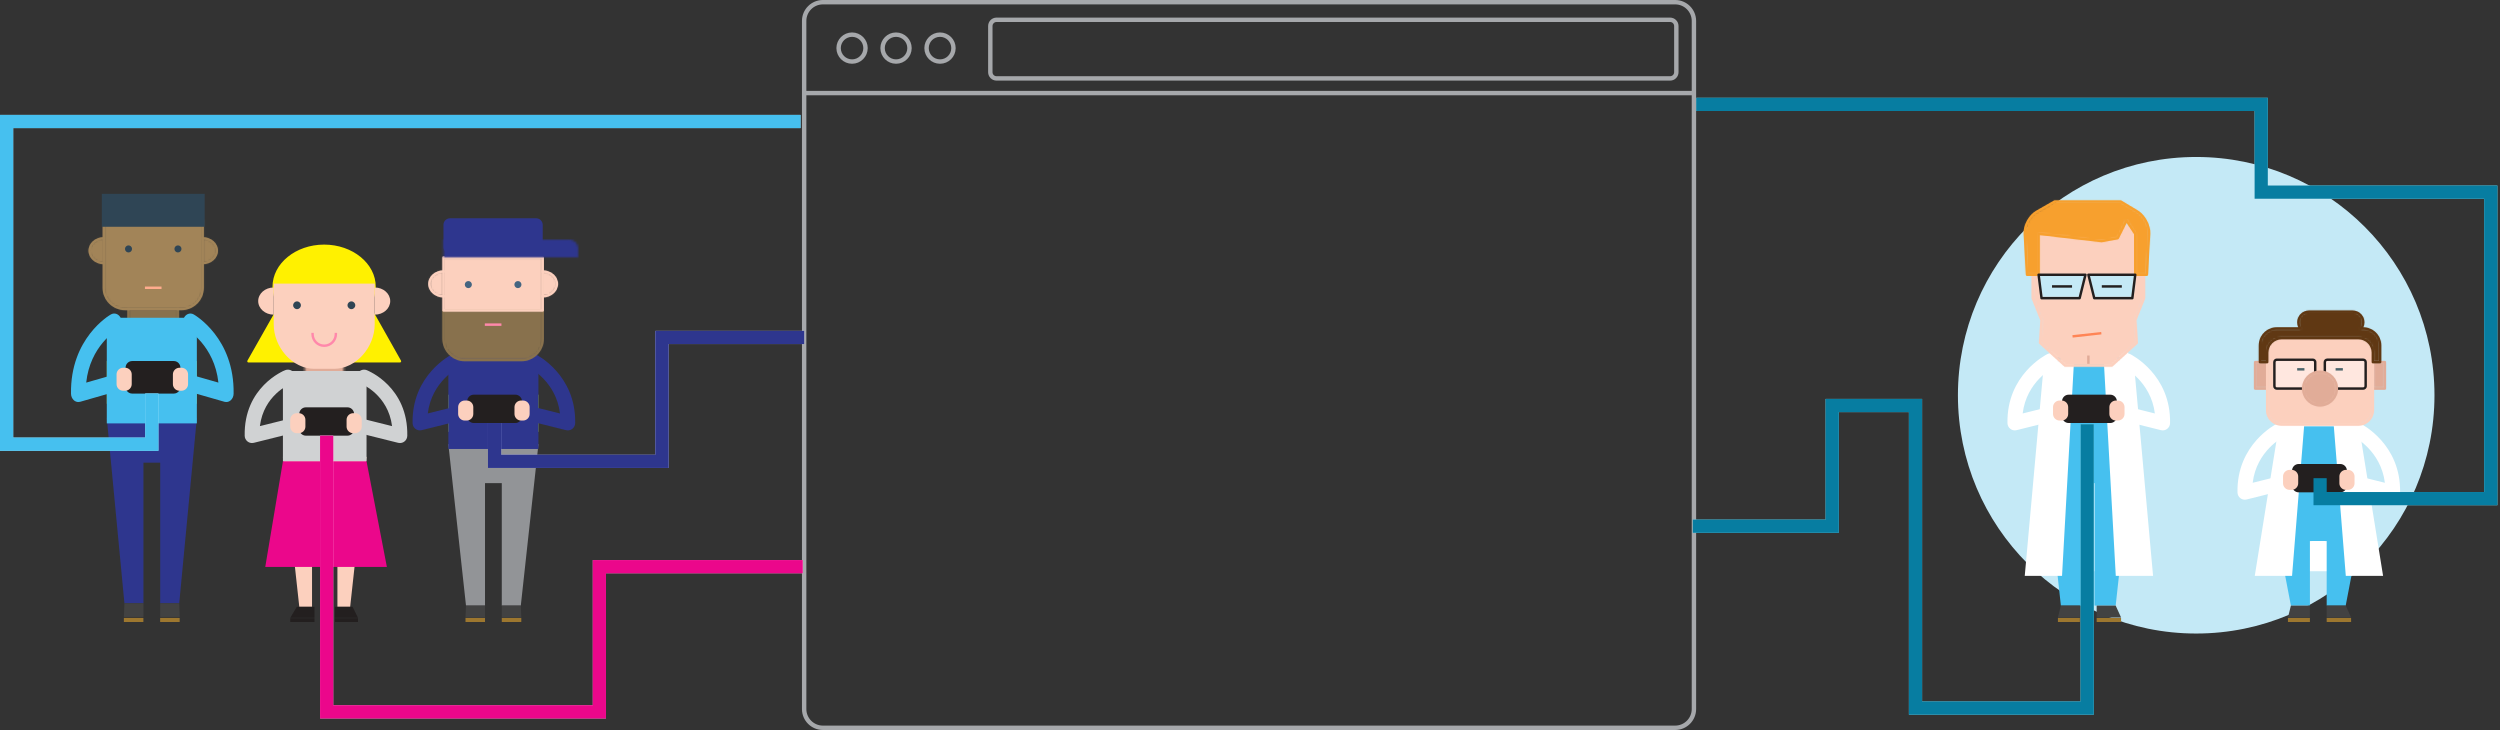 <?xml version="1.0" encoding="UTF-8" standalone="no"?>
<svg
   xmlns:dc="http://purl.org/dc/elements/1.1/"
   xmlns:cc="http://creativecommons.org/ns#"
   xmlns:rdf="http://www.w3.org/1999/02/22-rdf-syntax-ns#"
   xmlns:svg="http://www.w3.org/2000/svg"
   xmlns="http://www.w3.org/2000/svg"
   xmlns:xlink="http://www.w3.org/1999/xlink"
   xmlns:sodipodi="http://sodipodi.sourceforge.net/DTD/sodipodi-0.dtd"
   xmlns:inkscape="http://www.inkscape.org/namespaces/inkscape"
   width="1137px"
   height="332px"
   viewBox="0 0 1137 332"
   version="1.1"
   id="svg2"
   inkscape:version="0.91 r13725"
   sodipodi:docname="process.svg">
  <rect x="0" y="0" width="1137" height="332" fill="#333333" stroke="none"/>
  <sodipodi:namedview
     pagecolor="#ffffff"
     bordercolor="#666666"
     borderopacity="1"
     objecttolerance="10"
     gridtolerance="10"
     guidetolerance="10"
     inkscape:pageopacity="0"
     inkscape:pageshadow="2"
     inkscape:window-width="1855"
     inkscape:window-height="1056"
     id="namedview343"
     showgrid="false"
     inkscape:zoom="0.45734387"
     inkscape:cx="727.1888"
     inkscape:cy="208.42544"
     inkscape:window-x="1985"
     inkscape:window-y="24"
     inkscape:window-maximized="1"
     inkscape:current-layer="svg2">
    <inkscape:grid
       type="xygrid"
       id="grid4442" />
  </sodipodi:namedview>
  <!-- Generator: sketchtool 40.3 (33839) - http://www.bohemiancoding.com/sketch -->
  <title
     id="title4">24A0E6F6-CF96-4EB6-9811-3E2882D128FF</title>
  <desc
     id="desc6">Created with sketchtool.</desc>
  <path
     inkscape:connector-curvature="0"
     id="stroke-dark-blue-1"
     data-ignore="true"
     d="m 771.479,47.478 256.918,0 0,39.904 104.407,0 0,139.392 -77.622,0 0,-9.293"
     style="fill:none;fill-rule:evenodd;stroke:#99e9f6;stroke-width:6;stroke-linecap:butt;stroke-linejoin:miter;stroke-miterlimit:4;stroke-dasharray:none;stroke-opacity:1" />
  <defs
     id="defs8">
    <polygon
       id="path-1"
       points="0 332 1136.339 332 1136.339 0 0 0" />
    <polygon
       id="path-3"
       points="0.497 0.954 0.497 11.609 4.492 21.597 3.826 31.919 15.146 42.241 36.456 42.241 47.776 31.919 47.11 21.597 51.106 11.609 51.106 0.954" />
    <polygon
       id="path-5"
       points="0.829 30.945 47.442 30.945 47.442 0.313 0.829 0.313" />
    <path
       d="M29.135,0.66 L14.469,0.66 L6.284,5.342 C3.096,7.166 0.666,11.627 0.868,15.299 L1.898,33.954 L7.16,33.954 L7.16,15.309 L35.795,18.639 L43.119,17.307 L47.115,9.316 L51.11,15.309 L51.11,33.954 L56.372,33.954 L57.402,15.299 C57.605,11.627 55.215,7.112 52.065,5.214 L44.499,0.66 L29.135,0.66 L29.135,0.66 Z"
       id="path-7" />
    <polygon
       id="path-9"
       points="0.802 0.954 3.465 11.609 20.778 11.609 22.11 0.954" />
    <polygon
       id="path-11"
       points="0.16 0.954 1.492 11.609 18.805 11.609 21.469 0.954" />
    <polygon
       id="path-13"
       points="0 332 1136.339 332 1136.339 0 0 0" />
    <path
       d="M23.275,0.201 L0.726,0.201 L0.726,13.089 C0.726,18.429 5.058,22.749 10.4,22.749 L36.149,22.749 C41.5,22.749 45.823,18.424 45.823,13.089 L45.823,0.201 L23.275,0.201 L23.275,0.201 Z"
       id="path-15" />
    <polygon
       id="path-17"
       points="0.726 24.201 45.823 24.201 45.823 0.041 0.726 0.041" />
    <path
       d="M0.823,11.759 C4.382,11.759 7.266,9.235 7.266,6.121 C7.266,3.008 4.382,0.484 0.823,0.484 L0.823,11.759 L0.823,11.759 Z"
       id="path-19" />
    <path
       d="M0.284,6.121 C0.284,9.235 3.168,11.759 6.726,11.759 L6.726,0.484 C3.168,0.484 0.284,3.008 0.284,6.121 L0.284,6.121 Z"
       id="path-21" />
    <path
       d="M0.726,0.988 L0.726,9.041 L61.93,9.041 L61.93,5.015 C61.93,2.775 60.132,0.988 57.914,0.988 L0.726,0.988 L0.726,0.988 Z"
       id="path-23" />
    <polygon
       id="path-25"
       points="0.446 8.548 22.934 8.548 22.934 0.516 0.446 0.516" />
    <path
       d="M0.201,0.749 L0.201,31.872 C0.201,37.21 4.521,41.516 9.85,41.516 L35.53,41.516 C40.866,41.516 45.178,37.198 45.178,31.872 L45.178,0.749 L0.201,0.749 L0.201,0.749 Z"
       id="path-27" />
    <polygon
       id="path-29"
       points="0 332 1136.339 332 1136.339 0 0 0" />
    <path
       d="M0.178,11.633 C3.727,11.633 6.603,9.117 6.603,6.012 C6.603,2.907 3.727,0.39 0.178,0.39 L0.178,11.633 L0.178,11.633 Z"
       id="path-31" />
    <path
       d="M0.776,6.012 C0.776,9.117 3.653,11.633 7.201,11.633 L7.201,0.39 C3.653,0.39 0.776,2.907 0.776,6.012 L0.776,6.012 Z"
       id="path-33" />
    <polygon
       id="path-35"
       points="0 332 1136.339 332 1136.339 0 0 0" />
    <polygon
       id="path-37"
       points="0.62 8.9 18.281 8.9 18.281 0.069 0.62 0.069" />
    <polygon
       id="path-39"
       points="0 332 1136.339 332 1136.339 0 0 0" />
    <polygon
       id="path-41"
       points="0.653 12.711 6.114 12.711 6.114 0.696 0.653 0.696" />
    <polygon
       id="path-43"
       points="0.174 12.711 5.635 12.711 5.635 0.696 0.174 0.696" />
    <path
       d="M6.671,0.774 C3.049,0.774 0.115,3.711 0.115,7.333 L0.115,33.536 C0.115,37.172 3.05,40.095 6.671,40.095 L41.617,40.095 C45.24,40.095 48.174,37.158 48.174,33.536 L48.174,7.333 C48.174,3.697 45.238,0.774 41.617,0.774 L6.671,0.774 L6.671,0.774 Z"
       id="path-45" />
    <path
       d="M1.483,0.605 C0.887,0.605 0.392,1.094 0.392,1.699 L0.392,12.616 C0.392,13.214 0.884,13.711 1.492,13.711 L13.276,13.711 L18.959,6.066 L18.959,1.706 C18.959,1.089 18.471,0.605 17.867,0.605 L1.483,0.605 L1.483,0.605 Z"
       id="path-47" />
    <polygon
       id="path-49"
       points="0 332 1136.339 332 1136.339 0 0 0" />
    <path
       d="M1.421,0.605 C0.818,0.605 0.329,1.089 0.329,1.706 L0.329,6.066 L6.012,13.711 L17.795,13.711 C18.404,13.711 18.897,13.214 18.897,12.616 L18.897,1.699 C18.897,1.094 18.4,0.605 17.804,0.605 L1.421,0.605 L1.421,0.605 Z"
       id="path-51" />
    <polygon
       id="path-53"
       points="0 332 1136.339 332 1136.339 0 0 0" />
    <path
       d="M0.498,7.711 C0.498,11.934 3.921,15.357 8.144,15.357 C12.367,15.357 15.79,11.934 15.79,7.711 C15.79,3.489 12.367,0.066 8.144,0.066 C3.921,0.066 0.498,3.489 0.498,7.711 L0.498,7.711 Z"
       id="path-55" />
    <path
       d="M23.134,0.759 C20.47,0.759 18.314,2.916 18.314,5.577 C18.314,6.632 18.654,7.61 19.233,8.405 L8.489,8.405 C4.254,8.405 0.838,11.828 0.838,16.051 L0.838,23.696 L4.115,23.696 L4.115,19.334 C4.115,15.712 7.049,12.774 10.671,12.774 L45.617,12.774 C49.238,12.774 52.174,15.702 52.174,19.334 L52.174,23.696 L55.451,23.696 L55.451,16.051 C55.451,11.837 52.025,8.405 47.799,8.405 L46.888,8.405 C47.465,7.611 47.804,6.634 47.804,5.577 C47.804,2.922 45.646,0.759 42.984,0.759 L23.134,0.759 L23.134,0.759 Z"
       id="path-57" />
  </defs>
  <g
     style="fill:none;fill-rule:evenodd;stroke:none;stroke-width:1"
     id="Group-19">
    <path
       d="m 1107.2,179.761 c 0,59.851 -48.519,108.369 -108.369,108.369 -59.851,0 -108.369,-48.518 -108.369,-108.369 0,-59.851 48.518,-108.369 108.369,-108.369 59.85,0 108.369,48.518 108.369,108.369 l 0,0 z"
       id="Fill-1"
       inkscape:connector-curvature="0"
       style="fill:#c4e9f6" />
    <mask
       id="mask-2"
       fill="white">
      <use
         xlink:href="#path-1"
         id="use46"
         x="0"
         y="0"
         width="100%"
         height="100%" />
    </mask>
    <g
       id="Clip-4" />
    <polygon
       id="Fill-3"
       mask="url(#mask-2)"
       points="932.185,259.796 967.854,259.796 967.854,159.893 932.185,159.893 "
       style="fill:#ffffff" />
    <polygon
       id="Fill-5"
       mask="url(#mask-2)"
       points="952.563,219.738 952.563,275.432 962.211,275.432 970.238,202.016 949.759,202.016 949.739,202.016 929.26,202.016 937.288,275.432 946.936,275.432 946.936,219.738 949.739,219.738 949.759,219.738 "
       style="fill:#46c0ef" />
    <polygon
       id="Fill-6"
       mask="url(#mask-2)"
       points="935.944,282.884 945.935,282.884 945.935,281.024 935.944,281.024 "
       style="fill:#9d772f" />
    <polygon
       id="Fill-7"
       mask="url(#mask-2)"
       points="937.287,275.431 935.944,280.844 945.935,280.844 945.935,275.431 "
       style="fill:#424242" />
    <polygon
       id="Fill-8"
       mask="url(#mask-2)"
       points="953.562,282.884 964.67,282.884 964.67,281.024 953.562,281.024 "
       style="fill:#9d772f" />
    <polygon
       id="Fill-9"
       mask="url(#mask-2)"
       points="962.21,275.431 964.67,280.844 953.562,280.844 953.562,275.431 "
       style="fill:#424242" />
    <polygon
       id="Fill-10"
       mask="url(#mask-2)"
       points="929.269,196.402 970.228,196.402 970.228,179.5 929.269,179.5 "
       style="fill:#9dc03b" />
    <polyline
       id="Fill-11"
       mask="url(#mask-2)"
       points="970.228 162.366 970.228 204.193 929.269 204.193 929.269 162.366"
       style="fill:#46c0ef" />
    <polygon
       id="Fill-12"
       mask="url(#mask-2)"
       points="956.495,158.474 962.255,261.896 979.213,261.896 970.8,168.573 "
       style="fill:#ffffff" />
    <polygon
       id="Fill-13"
       mask="url(#mask-2)"
       points="943.514,159.566 937.815,261.896 920.857,261.896 929.27,168.573 "
       style="fill:#ffffff" />
    <path
       d="m 916.348,195.736 c -0.729,0 -1.446,-0.238 -2.037,-0.69 -0.81,-0.62 -1.294,-1.576 -1.313,-2.597 -0.42,-21.975 17.404,-31.042 18.163,-31.417 1.66,-0.819 3.668,-0.14 4.489,1.518 0.818,1.656 0.142,3.661 -1.509,4.484 -0.572,0.289 -12.469,6.464 -14.232,21.009 l 13.388,-3.343 c 1.795,-0.45 3.613,0.644 4.062,2.439 0.448,1.795 -0.644,3.614 -2.439,4.062 l -17.761,4.435 c -0.268,0.067 -0.54,0.1 -0.811,0.1"
       id="Fill-14"
       mask="url(#mask-2)"
       inkscape:connector-curvature="0"
       style="fill:#ffffff" />
    <path
       d="m 959.748,192.386 -18.933,0 c -1.65,0 -3,-1.35 -3,-3 l 0,-6.886 c 0,-1.65 1.35,-3 3,-3 l 18.933,0 c 1.65,0 3,1.35 3,3 l 0,6.886 c 0,1.65 -1.35,3 -3,3"
       id="Fill-15"
       mask="url(#mask-2)"
       inkscape:connector-curvature="0"
       style="fill:#231f1f" />
    <path
       d="m 937.607,191.269 -0.896,0 c -1.65,0 -3,-1.35 -3,-3 l 0,-3.107 c 0,-1.65 1.35,-3 3,-3 l 0.896,0 c 1.65,0 3,1.35 3,3 l 0,3.107 c 0,1.65 -1.35,3 -3,3"
       id="Fill-16"
       mask="url(#mask-2)"
       inkscape:connector-curvature="0"
       style="fill:#fcd0be" />
    <path
       d="m 983.597,195.736 c -0.271,0 -0.543,-0.033 -0.812,-0.1 l -17.76,-4.435 c -1.795,-0.448 -2.887,-2.267 -2.439,-4.062 0.449,-1.796 2.268,-2.887 4.062,-2.439 l 13.383,3.342 c -1.808,-14.695 -14.082,-20.937 -14.217,-21.003 -1.659,-0.82 -2.339,-2.83 -1.519,-4.489 0.821,-1.658 2.83,-2.336 4.488,-1.518 0.759,0.375 18.584,9.442 18.164,31.417 -0.02,1.021 -0.503,1.977 -1.313,2.597 -0.591,0.452 -1.308,0.69 -2.037,0.69"
       id="Fill-17"
       mask="url(#mask-2)"
       inkscape:connector-curvature="0"
       style="fill:#ffffff" />
    <path
       d="m 962.338,191.269 0.896,0 c 1.65,0 3,-1.35 3,-3 l 0,-3.107 c 0,-1.65 -1.35,-3 -3,-3 l -0.896,0 c -1.65,0 -3,1.35 -3,3 l 0,3.107 c 0,1.65 1.35,3 3,3"
       id="Fill-18"
       mask="url(#mask-2)"
       inkscape:connector-curvature="0"
       style="fill:#fcd0be" />
  </g>
  <g
     style="fill:none;fill-rule:evenodd;stroke:none;stroke-width:1"
     id="Group-22"
     transform="translate(924,124)">
    <mask
       id="mask-4"
       fill="white">
      <use
         xlink:href="#path-3"
         id="use66"
         x="0"
         y="0"
         width="100%"
         height="100%" />
    </mask>
    <g
       id="Clip-21" />
    <polygon
       id="Fill-20"
       mask="url(#mask-4)"
       points="-6.162,48.899 57.765,48.899 57.765,-5.705 -6.162,-5.705 "
       style="fill:#fcd0be" />
  </g>
  <path
     d="m 939.363,165.682 20.876,0 10.963,-9.995 -0.649,-10.053 c -0.005,-0.083 0.008,-0.167 0.039,-0.244 l 3.955,-9.889 0,-9.988 -49.492,0 0,9.988 3.956,9.889 c 0.031,0.077 0.044,0.161 0.039,0.244 l -0.649,10.053 10.962,9.995 z m 21.093,1.117 -21.309,0 c -0.14,0 -0.274,-0.052 -0.376,-0.146 l -11.321,-10.321 c -0.125,-0.115 -0.192,-0.28 -0.181,-0.449 l 0.658,-10.195 -3.949,-9.872 c -0.026,-0.066 -0.039,-0.137 -0.039,-0.207 l 0,-10.655 c 0,-0.308 0.25,-0.558 0.558,-0.558 l 50.608,0 c 0.309,0 0.559,0.25 0.559,0.558 l 0,10.655 c 0,0.07 -0.014,0.141 -0.04,0.207 l -3.948,9.872 0.657,10.195 c 0.011,0.169 -0.055,0.334 -0.181,0.449 l -11.32,10.321 c -0.103,0.094 -0.237,0.146 -0.376,0.146 l 0,0 z"
     id="Fill-23"
     inkscape:connector-curvature="0"
     style="fill:#fcd0be;fill-rule:evenodd;stroke:none;stroke-width:1" />
  <g
     style="fill:none;fill-rule:evenodd;stroke:none;stroke-width:1"
     id="Group-27"
     transform="translate(925,102)">
    <mask
       id="mask-6"
       fill="white">
      <use
         xlink:href="#path-5"
         id="use73"
         x="0"
         y="0"
         width="100%"
         height="100%" />
    </mask>
    <g
       id="Clip-26" />
    <polygon
       id="Fill-25"
       mask="url(#mask-6)"
       points="-5.83,37.605 54.101,37.605 54.101,-6.345 -5.83,-6.345 "
       style="fill:#fcd0be" />
  </g>
  <polygon
     id="Fill-28"
     points="942.649,153.539 942.525,152.429 955.622,150.974 955.745,152.084 "
     style="fill:#ff8556;fill-rule:evenodd;stroke:none;stroke-width:1" />
  <g
     style="fill:none;fill-rule:evenodd;stroke:none;stroke-width:1"
     id="Group-32"
     transform="translate(920,91)">
    <mask
       id="mask-8"
       fill="white">
      <use
         xlink:href="#path-7"
         id="use80"
         x="0"
         y="0"
         width="100%"
         height="100%" />
    </mask>
    <g
       id="Clip-31" />
    <polygon
       id="Fill-30"
       mask="url(#mask-8)"
       points="-5.802,40.613 64.074,40.613 64.074,-6 -5.802,-6 "
       style="fill:#f7a02e" />
  </g>
  <path
     d="m 971.669,124.396 4.175,0 1.001,-18.128 c 0.192,-3.481 -2.081,-7.776 -5.068,-9.575 l -7.432,-4.475 -29.727,0 -8.057,4.609 c -3.023,1.729 -5.326,5.965 -5.135,9.441 l 1.001,18.128 4.176,0 0,-18.087 c 0,-0.159 0.068,-0.311 0.187,-0.417 0.118,-0.106 0.277,-0.158 0.436,-0.138 l 28.551,3.32 6.968,-1.266 3.871,-7.742 c 0.089,-0.177 0.266,-0.295 0.464,-0.307 0.197,-0.007 0.389,0.082 0.5,0.247 l 3.995,5.993 c 0.061,0.092 0.094,0.2 0.094,0.31 l 0,18.087 z m 4.704,1.117 -5.262,0 c -0.309,0 -0.559,-0.25 -0.559,-0.559 l 0,-18.476 -3.368,-5.052 -3.565,7.131 c -0.079,0.157 -0.226,0.268 -0.4,0.299 l -7.324,1.332 c -0.055,0.01 -0.11,0.012 -0.165,0.005 l -28.011,-3.257 0,18.018 c 0,0.309 -0.25,0.559 -0.558,0.559 l -5.262,0 c -0.297,0 -0.542,-0.232 -0.558,-0.528 l -1.03,-18.656 c -0.212,-3.856 2.343,-8.553 5.696,-10.471 l 8.185,-4.684 c 0.085,-0.048 0.18,-0.073 0.278,-0.073 l 30.03,0 c 0.101,0 0.201,0.028 0.288,0.08 l 7.565,4.556 c 3.305,1.989 5.82,6.741 5.607,10.592 l -1.03,18.656 c -0.016,0.296 -0.261,0.528 -0.557,0.528 l 0,0 z"
     id="Fill-33"
     inkscape:connector-curvature="0"
     style="fill:#f7a02e;fill-rule:evenodd;stroke:none;stroke-width:1" />
  <g
     style="fill:none;fill-rule:evenodd;stroke:none;stroke-width:1"
     id="Group-37"
     transform="translate(949,124)">
    <mask
       id="mask-10"
       fill="white">
      <use
         xlink:href="#path-9"
         id="use87"
         x="0"
         y="0"
         width="100%"
         height="100%" />
    </mask>
    <g
       id="Clip-36" />
    <polygon
       id="Fill-35"
       mask="url(#mask-10)"
       points="-5.858,18.268 28.769,18.268 28.769,-5.705 -5.858,-5.705 "
       style="fill:#c4e9f6" />
  </g>
  <path
     d="m 952.901,135.05 16.384,0 1.193,-9.538 -19.961,0 2.384,9.538 z m 16.877,1.117 -17.313,0 c -0.256,0 -0.48,-0.175 -0.542,-0.423 l -2.663,-10.655 c -0.042,-0.167 -0.004,-0.343 0.101,-0.478 0.106,-0.136 0.268,-0.215 0.44,-0.215 l 21.309,0 c 0.16,0 0.313,0.068 0.419,0.188 0.106,0.121 0.155,0.281 0.135,0.439 l -1.332,10.655 c -0.034,0.279 -0.272,0.489 -0.554,0.489 l 0,0 z"
     id="Fill-38"
     inkscape:connector-curvature="0"
     style="fill:#231f1f;fill-rule:evenodd;stroke:none;stroke-width:1" />
  <g
     style="fill:none;fill-rule:evenodd;stroke:none;stroke-width:1"
     id="Group-42"
     transform="translate(927,124)">
    <mask
       id="mask-12"
       fill="white">
      <use
         xlink:href="#path-11"
         id="use94"
         x="0"
         y="0"
         width="100%"
         height="100%" />
    </mask>
    <g
       id="Clip-41" />
    <polygon
       id="Fill-40"
       mask="url(#mask-12)"
       points="-6.499,18.268 28.128,18.268 28.128,-5.705 -6.499,-5.705 "
       style="fill:#c4e9f6" />
  </g>
  <g
     style="fill:none;fill-rule:evenodd;stroke:none;stroke-width:1"
     id="Group-46"
     transform="translate(926,124)">
    <path
       d="m 7.261,6.84 9.108,0 0,-1.117 -9.108,0 0,1.117 z m 22.641,0 9.108,0 0,-1.117 -9.108,0 0,1.117 z m -26.917,4.21 16.385,0 2.384,-9.537 -19.961,0 1.192,9.537 z m 16.821,1.117 -17.314,0 c -0.281,0 -0.519,-0.21 -0.554,-0.489 L 0.606,1.023 C 0.587,0.865 0.636,0.704 0.742,0.585 0.848,0.465 1,0.396 1.16,0.396 l 21.309,0 c 0.172,0 0.335,0.079 0.44,0.215 0.106,0.135 0.144,0.312 0.102,0.478 l -2.663,10.655 c -0.063,0.248 -0.286,0.423 -0.542,0.423 l 0,0 z"
       id="Fill-43"
       inkscape:connector-curvature="0"
       style="fill:#231f1f" />
    <polygon
       id="Fill-45"
       points="23.242,41.467 24.359,41.467 24.359,37.686 23.242,37.686 "
       style="fill:#e1ac98" />
  </g>
  <g
     style="fill:none;fill-rule:evenodd;stroke:none;stroke-width:1"
     id="Group-61">
    <polygon
       id="Fill-47"
       points="228.212,219.738 228.212,275.432 236.86,275.432 244.887,202.016 224.408,202.016 224.388,202.016 203.909,202.016 211.937,275.432 220.585,275.432 220.585,219.738 224.388,219.738 224.408,219.738 "
       style="fill:#929497" />
    <mask
       id="mask-14"
       fill="white">
      <use
         xlink:href="#path-13"
         id="use104"
         x="0"
         y="0"
         width="100%"
         height="100%" />
    </mask>
    <g
       id="Clip-50" />
    <polygon
       id="Fill-49"
       mask="url(#mask-14)"
       points="211.71,282.884 220.584,282.884 220.584,281.024 211.71,281.024 "
       style="fill:#9d772f" />
    <polygon
       id="Fill-51"
       mask="url(#mask-14)"
       points="211.936,275.431 211.71,280.844 220.584,280.844 220.584,275.431 "
       style="fill:#424242" />
    <polygon
       id="Fill-52"
       mask="url(#mask-14)"
       points="228.212,282.884 237.086,282.884 237.086,281.024 228.212,281.024 "
       style="fill:#9d772f" />
    <polygon
       id="Fill-53"
       mask="url(#mask-14)"
       points="236.859,275.431 237.085,280.844 228.211,280.844 228.211,275.431 "
       style="fill:#424242" />
    <polygon
       id="Fill-54"
       mask="url(#mask-14)"
       points="203.918,196.402 244.877,196.402 244.877,179.5 203.918,179.5 "
       style="fill:#9dc03b" />
    <polyline
       id="Fill-55"
       mask="url(#mask-14)"
       points="244.877 162.366 244.877 204.193 203.918 204.193 203.918 162.366"
       style="fill:#2e368e" />
    <path
       d="m 190.996,195.737 c -0.729,0 -1.446,-0.238 -2.037,-0.69 -0.81,-0.62 -1.293,-1.576 -1.313,-2.597 -0.42,-21.975 17.405,-31.042 18.164,-31.418 1.658,-0.819 3.668,-0.14 4.488,1.519 0.818,1.655 0.143,3.66 -1.509,4.484 -0.572,0.287 -12.469,6.464 -14.232,21.009 l 13.388,-3.344 c 1.794,-0.45 3.614,0.644 4.062,2.439 0.448,1.795 -0.643,3.614 -2.439,4.063 l -17.76,4.435 c -0.268,0.067 -0.541,0.1 -0.812,0.1"
       id="Fill-56"
       mask="url(#mask-14)"
       inkscape:connector-curvature="0"
       style="fill:#2e368e" />
    <path
       d="m 234.397,192.386 -18.933,0 c -1.65,0 -3,-1.35 -3,-3 l 0,-6.886 c 0,-1.65 1.35,-3 3,-3 l 18.933,0 c 1.65,0 3,1.35 3,3 l 0,6.886 c 0,1.65 -1.35,3 -3,3"
       id="Fill-57"
       mask="url(#mask-14)"
       inkscape:connector-curvature="0"
       style="fill:#231f1f" />
    <path
       d="m 212.256,191.269 -0.896,0 c -1.65,0 -3,-1.35 -3,-3 l 0,-3.107 c 0,-1.65 1.35,-3 3,-3 l 0.896,0 c 1.65,0 3,1.35 3,3 l 0,3.107 c 0,1.65 -1.35,3 -3,3"
       id="Fill-58"
       mask="url(#mask-14)"
       inkscape:connector-curvature="0"
       style="fill:#fcd0be" />
    <path
       d="m 258.246,195.737 c -0.271,0 -0.543,-0.033 -0.812,-0.1 l -17.76,-4.435 c -1.796,-0.449 -2.887,-2.268 -2.439,-4.063 0.448,-1.795 2.268,-2.888 4.062,-2.439 l 13.388,3.344 c -1.765,-14.558 -13.681,-20.732 -14.234,-21.01 -1.648,-0.831 -2.32,-2.84 -1.496,-4.491 0.824,-1.651 2.822,-2.329 4.477,-1.511 0.759,0.376 18.584,9.443 18.164,31.418 -0.02,1.021 -0.503,1.977 -1.313,2.597 -0.591,0.452 -1.308,0.69 -2.037,0.69"
       id="Fill-59"
       mask="url(#mask-14)"
       inkscape:connector-curvature="0"
       style="fill:#2e368e" />
    <path
       d="m 236.987,191.269 0.896,0 c 1.65,0 3,-1.35 3,-3 l 0,-3.107 c 0,-1.65 -1.35,-3 -3,-3 l -0.896,0 c -1.65,0 -3,1.35 -3,3 l 0,3.107 c 0,1.65 1.35,3 3,3"
       id="Fill-60"
       mask="url(#mask-14)"
       inkscape:connector-curvature="0"
       style="fill:#fcd0be" />
  </g>
  <g
     style="fill:none;fill-rule:evenodd;stroke:none;stroke-width:1"
     id="Group-64"
     transform="translate(201,141)">
    <mask
       id="mask-16"
       fill="white">
      <use
         xlink:href="#path-15"
         id="use120"
         x="0"
         y="0"
         width="100%"
         height="100%" />
    </mask>
    <g
       id="Clip-63" />
    <polygon
       id="Fill-62"
       mask="url(#mask-16)"
       points="-7.327,30.803 53.877,30.803 53.877,-7.852 -7.327,-7.852 "
       style="fill:#88714d" />
  </g>
  <path
     d="m 202.285,141.759 0,12.33 c 0,5.019 4.089,9.102 9.116,9.102 l 25.749,0 c 5.026,0 9.116,-4.083 9.116,-9.102 l 0,-12.33 -43.981,0 z m 34.865,22.549 -25.749,0 c -5.642,0 -10.233,-4.585 -10.233,-10.219 l 0,-12.888 c 0,-0.309 0.25,-0.559 0.559,-0.559 l 45.097,0 c 0.309,0 0.559,0.25 0.559,0.559 l 0,12.888 c 0,5.634 -4.591,10.219 -10.233,10.219 l 0,0 z"
     id="Fill-65"
     inkscape:connector-curvature="0"
     style="fill:#88714d;fill-rule:evenodd;stroke:none;stroke-width:1" />
  <g
     style="fill:none;fill-rule:evenodd;stroke:none;stroke-width:1"
     id="Group-69"
     transform="translate(201,117)">
    <mask
       id="mask-18"
       fill="white">
      <use
         xlink:href="#path-17"
         id="use127"
         x="0"
         y="0"
         width="100%"
         height="100%" />
    </mask>
    <g
       id="Clip-68" />
    <polygon
       id="Fill-67"
       mask="url(#mask-18)"
       points="-7.327,32.254 53.877,32.254 53.877,-8.012 -7.327,-8.012 "
       style="fill:#fcd0be" />
  </g>
  <g
     style="fill:none;fill-rule:evenodd;stroke:none;stroke-width:1"
     id="Group-74"
     transform="translate(201,116)">
    <path
       d="m 1.284,24.643 43.981,0 0,-23.043 -43.981,0 0,23.043 z m 44.54,1.116 -45.098,0 c -0.308,0 -0.558,-0.249 -0.558,-0.558 l 0,-24.16 c 0,-0.308 0.25,-0.558 0.558,-0.558 l 45.098,0 c 0.308,0 0.558,0.25 0.558,0.558 l 0,24.16 c 0,0.309 -0.25,0.558 -0.558,0.558 l 0,0 z"
       id="Fill-70"
       inkscape:connector-curvature="0"
       style="fill:#fcd0be" />
    <polygon
       id="Fill-72"
       points="19.495,32.202 27.054,32.202 27.054,31.085 19.495,31.085 "
       style="fill:#ff88ab" />
    <path
       d="m 12,15.043 c 0.89,0 1.611,-0.721 1.611,-1.611 0,-0.889 -0.721,-1.61 -1.611,-1.61 -0.89,0 -1.611,0.721 -1.611,1.61 0,0.89 0.721,1.611 1.611,1.611"
       id="Fill-73"
       inkscape:connector-curvature="0"
       style="fill:#446581" />
  </g>
  <g
     style="fill:none;fill-rule:evenodd;stroke:none;stroke-width:1"
     id="Group-77"
     transform="translate(246,123)">
    <mask
       id="mask-20"
       fill="white">
      <use
         xlink:href="#path-19"
         id="use137"
         x="0"
         y="0"
         width="100%"
         height="100%" />
    </mask>
    <g
       id="Clip-76" />
    <polygon
       id="Fill-75"
       mask="url(#mask-20)"
       points="-7.23,19.812 15.319,19.812 15.319,-7.569 -7.23,-7.569 "
       style="fill:#fcd0be" />
  </g>
  <path
     d="m 246.824,135.317 -0.558,0 0,-1.117 0.558,0 c 3.244,0 5.884,-2.278 5.884,-5.079 0,-2.8 -2.64,-5.078 -5.884,-5.078 l -0.558,0 0,-1.117 0.558,0 c 3.86,0 7.001,2.779 7.001,6.195 0,3.417 -3.141,6.196 -7.001,6.196"
     id="Fill-78"
     inkscape:connector-curvature="0"
     style="fill:#fcd0be;fill-rule:evenodd;stroke:none;stroke-width:1" />
  <g
     style="fill:none;fill-rule:evenodd;stroke:none;stroke-width:1"
     id="Group-82"
     transform="translate(195,123)">
    <mask
       id="mask-22"
       fill="white">
      <use
         xlink:href="#path-21"
         id="use144"
         x="0"
         y="0"
         width="100%"
         height="100%" />
    </mask>
    <g
       id="Clip-81" />
    <polygon
       id="Fill-80"
       mask="url(#mask-22)"
       points="-7.77,19.812 14.779,19.812 14.779,-7.569 -7.77,-7.569 "
       style="fill:#fcd0be" />
  </g>
  <g
     style="fill:none;fill-rule:evenodd;stroke:none;stroke-width:1"
     id="Group-87"
     transform="translate(194,122)">
    <path
       d="m 8.284,13.317 -0.558,0 c -3.861,0 -7.001,-2.779 -7.001,-6.196 0,-3.416 3.14,-6.195 7.001,-6.195 l 0.558,0 0,1.117 -0.558,0 c -3.245,0 -5.885,2.278 -5.885,5.078 0,2.801 2.64,5.079 5.885,5.079 l 0.558,0 0,1.117 z"
       id="Fill-83"
       inkscape:connector-curvature="0"
       style="fill:#fcd0be" />
    <path
       d="m 41.549,9.043 c 0.89,0 1.611,-0.721 1.611,-1.611 0,-0.889 -0.721,-1.61 -1.611,-1.61 -0.89,0 -1.611,0.721 -1.611,1.61 0,0.89 0.721,1.611 1.611,1.611"
       id="Fill-85"
       inkscape:connector-curvature="0"
       style="fill:#446581" />
  </g>
  <g
     style="fill:none;fill-rule:evenodd;stroke:none;stroke-width:1"
     id="Group-90"
     transform="translate(201,108)">
    <mask
       id="mask-24"
       fill="white">
      <use
         xlink:href="#path-23"
         id="use153"
         x="0"
         y="0"
         width="100%"
         height="100%" />
    </mask>
    <g
       id="Clip-89" />
    <polygon
       id="Fill-88"
       mask="url(#mask-24)"
       points="-7.327,17.094 69.983,17.094 69.983,-7.065 -7.327,-7.065 "
       style="fill:#2e368e" />
  </g>
  <path
     d="m 243.824,115.318 -39.139,0 c -1.65,0 -3,-1.35 -3,-3 l 0,-10.058 c 0,-1.65 1.35,-3 3,-3 l 39.139,0 c 1.65,0 3,1.35 3,3 l 0,10.058 c 0,1.65 -1.35,3 -3,3"
     id="Fill-91"
     inkscape:connector-curvature="0"
     style="fill:#2e368e;fill-rule:evenodd;stroke:none;stroke-width:1" />
  <g
     style="fill:none;fill-rule:evenodd;stroke:none;stroke-width:1"
     id="Group-95"
     transform="translate(58,140)">
    <mask
       id="mask-26"
       fill="white">
      <use
         xlink:href="#path-25"
         id="use160"
         x="0"
         y="0"
         width="100%"
         height="100%" />
    </mask>
    <g
       id="Clip-94" />
    <polygon
       id="Fill-93"
       mask="url(#mask-26)"
       points="-7.586,16.579 30.965,16.579 30.965,-7.516 -7.586,-7.516 "
       style="fill:#88714d" />
  </g>
  <path
     d="m 80.934,149.106 -22.488,0 c -0.309,0 -0.559,-0.25 -0.559,-0.558 l 0,-8.591 1.117,0 0,8.032 21.372,0 0,-8.032 1.116,0 0,8.591 c 0,0.308 -0.25,0.558 -0.558,0.558"
     id="Fill-96"
     inkscape:connector-curvature="0"
     style="fill:#88714d;fill-rule:evenodd;stroke:none;stroke-width:1" />
  <g
     style="fill:none;fill-rule:evenodd;stroke:none;stroke-width:1"
     id="Group-100"
     transform="translate(47,99)">
    <mask
       id="mask-28"
       fill="white">
      <use
         xlink:href="#path-27"
         id="use167"
         x="0"
         y="0"
         width="100%"
         height="100%" />
    </mask>
    <g
       id="Clip-99" />
    <polygon
       id="Fill-98"
       mask="url(#mask-28)"
       points="-7.83,49.547 53.21,49.547 53.21,-7.283 -7.83,-7.283 "
       style="fill:#a28458" />
  </g>
  <g
     style="fill:none;fill-rule:evenodd;stroke:none;stroke-width:1"
     id="Group-106">
    <path
       d="m 47.76,100.307 0,30.565 c 0,5.01 4.078,9.085 9.09,9.085 l 25.68,0 c 5.012,0 9.09,-4.075 9.09,-9.085 l 0,-30.565 -43.86,0 0,0 z m 34.77,40.767 -25.68,0 c -5.628,0 -10.207,-4.577 -10.207,-10.202 l 0,-31.123 c 0,-0.309 0.25,-0.559 0.559,-0.559 l 44.976,0 c 0.309,0 0.559,0.25 0.559,0.559 l 0,31.123 c 0,5.625 -4.579,10.202 -10.207,10.202 l 0,0 z"
       id="Fill-101"
       inkscape:connector-curvature="0"
       style="fill:#a28458" />
    <mask
       id="mask-30"
       fill="white">
      <use
         xlink:href="#path-29"
         id="use174"
         x="0"
         y="0"
         width="100%"
         height="100%" />
    </mask>
    <g
       id="Clip-104" />
    <polygon
       id="Fill-103"
       mask="url(#mask-30)"
       points="65.919,131.436 73.461,131.436 73.461,130.319 65.919,130.319 "
       style="fill:#ffac8d" />
    <path
       d="m 58.446,114.815 c 0.887,0 1.606,-0.719 1.606,-1.606 0,-0.887 -0.719,-1.607 -1.606,-1.607 -0.887,0 -1.606,0.72 -1.606,1.607 0,0.887 0.719,1.606 1.606,1.606"
       id="Fill-105"
       mask="url(#mask-30)"
       inkscape:connector-curvature="0"
       style="fill:#2f4555" />
  </g>
  <g
     style="fill:none;fill-rule:evenodd;stroke:none;stroke-width:1"
     id="Group-109"
     transform="translate(92,108)">
    <mask
       id="mask-32"
       fill="white">
      <use
         xlink:href="#path-31"
         id="use181"
         x="0"
         y="0"
         width="100%"
         height="100%" />
    </mask>
    <g
       id="Clip-108" />
    <polygon
       id="Fill-107"
       mask="url(#mask-32)"
       points="-7.853,19.665 14.635,19.665 14.635,-7.642 -7.853,-7.642 "
       style="fill:#a28458" />
  </g>
  <path
     d="m 92.178,120.192 -0.558,0 0,-1.117 0.558,0 c 3.235,0 5.867,-2.272 5.867,-5.064 0,-2.792 -2.632,-5.063 -5.867,-5.063 l -0.558,0 0,-1.117 0.558,0 c 3.851,0 6.984,2.772 6.984,6.18 0,3.409 -3.133,6.181 -6.984,6.181"
     id="Fill-110"
     inkscape:connector-curvature="0"
     style="fill:#a28458;fill-rule:evenodd;stroke:none;stroke-width:1" />
  <g
     style="fill:none;fill-rule:evenodd;stroke:none;stroke-width:1"
     id="Group-114"
     transform="translate(40,108)">
    <mask
       id="mask-34"
       fill="white">
      <use
         xlink:href="#path-33"
         id="use188"
         x="0"
         y="0"
         width="100%"
         height="100%" />
    </mask>
    <g
       id="Clip-113" />
    <polygon
       id="Fill-112"
       mask="url(#mask-34)"
       points="-7.255,19.665 15.233,19.665 15.233,-7.642 -7.255,-7.642 "
       style="fill:#a28458" />
  </g>
  <g
     style="fill:none;fill-rule:evenodd;stroke:none;stroke-width:1"
     id="Group-141">
    <path
       d="m 47.76,120.192 -0.558,0 c -3.851,0 -6.984,-2.772 -6.984,-6.181 0,-3.408 3.133,-6.18 6.984,-6.18 l 0.558,0 0,1.117 -0.558,0 c -3.235,0 -5.867,2.271 -5.867,5.063 0,2.792 2.632,5.064 5.867,5.064 l 0.558,0 0,1.117 0,0 z"
       id="Fill-115"
       inkscape:connector-curvature="0"
       style="fill:#a28458" />
    <path
       id="Stroke-117"
       d=""
       inkscape:connector-curvature="0"
       style="stroke:#c4dfed;stroke-width:2;stroke-linecap:square;stroke-linejoin:round" />
    <path
       d="m 80.934,114.815 c 0.887,0 1.606,-0.719 1.606,-1.606 0,-0.887 -0.719,-1.607 -1.606,-1.607 -0.887,0 -1.606,0.72 -1.606,1.607 0,0.887 0.719,1.606 1.606,1.606"
       id="Fill-119"
       inkscape:connector-curvature="0"
       style="fill:#2f4555" />
    <mask
       id="mask-36"
       fill="white">
      <use
         xlink:href="#path-35"
         id="use197"
         x="0"
         y="0"
         width="100%"
         height="100%" />
    </mask>
    <g
       id="Clip-122" />
    <polygon
       id="Fill-121"
       mask="url(#mask-36)"
       points="46.305,103.135 93.075,103.135 93.075,88.16 46.305,88.16 "
       style="fill:#2f4555" />
    <polygon
       id="Fill-123"
       mask="url(#mask-36)"
       points="72.862,210.409 72.862,274.371 81.51,274.371 89.537,190.056 69.058,190.056 69.038,190.056 48.559,190.056 56.587,274.371 65.235,274.371 65.235,210.409 69.038,210.409 69.058,210.409 "
       style="fill:#2e368e" />
    <polygon
       id="Fill-124"
       mask="url(#mask-36)"
       points="56.335,282.884 65.209,282.884 65.209,281.024 56.335,281.024 "
       style="fill:#9d772f" />
    <polygon
       id="Fill-125"
       mask="url(#mask-36)"
       points="56.587,274.371 56.361,280.587 65.235,280.587 65.235,274.371 "
       style="fill:#424242" />
    <polygon
       id="Fill-126"
       mask="url(#mask-36)"
       points="72.837,282.884 81.711,282.884 81.711,281.024 72.837,281.024 "
       style="fill:#9d772f" />
    <polygon
       id="Fill-127"
       mask="url(#mask-36)"
       points="81.51,274.371 81.736,280.587 72.862,280.587 72.862,274.371 "
       style="fill:#424242" />
    <polygon
       id="Fill-128"
       mask="url(#mask-36)"
       points="48.569,183.609 89.528,183.609 89.528,164.198 48.569,164.198 "
       style="fill:#9dc03b" />
    <polyline
       id="Fill-129"
       mask="url(#mask-36)"
       points="89.528 144.52 89.528 192.557 48.569 192.557 48.569 144.52"
       style="fill:#46c0ef" />
    <path
       d="m 35.647,182.845 c -0.729,0 -1.446,-0.273 -2.037,-0.793 -0.81,-0.712 -1.293,-1.81 -1.313,-2.982 -0.42,-25.237 17.404,-35.65 18.163,-36.081 1.659,-0.94 3.669,-0.161 4.489,1.744 0.818,1.902 0.142,4.205 -1.511,5.15 -0.592,0.344 -12.469,7.438 -14.23,24.127 l 13.388,-3.839 c 1.794,-0.518 3.613,0.739 4.062,2.8 0.448,2.063 -0.644,4.151 -2.439,4.666 l -17.761,5.093 c -0.268,0.077 -0.54,0.115 -0.811,0.115"
       id="Fill-130"
       mask="url(#mask-36)"
       inkscape:connector-curvature="0"
       style="fill:#46c0ef" />
    <path
       d="m 79.048,178.997 -18.933,0 c -1.65,0 -3,-1.35 -3,-3 l 0,-8.8 c 0,-1.65 1.35,-3 3,-3 l 18.933,0 c 1.65,0 3,1.35 3,3 l 0,8.8 c 0,1.65 -1.35,3 -3,3"
       id="Fill-131"
       mask="url(#mask-36)"
       inkscape:connector-curvature="0"
       style="fill:#231f1f" />
    <path
       d="m 56.907,177.714 -0.896,0 c -1.65,0 -3,-1.35 -3,-3 l 0,-4.459 c 0,-1.65 1.35,-3 3,-3 l 0.896,0 c 1.65,0 3,1.35 3,3 l 0,4.459 c 0,1.65 -1.35,3 -3,3"
       id="Fill-132"
       mask="url(#mask-36)"
       inkscape:connector-curvature="0"
       style="fill:#fcd0be" />
    <path
       d="m 102.897,182.845 c -0.271,0 -0.543,-0.038 -0.811,-0.115 l -17.761,-5.093 c -1.795,-0.515 -2.887,-2.603 -2.439,-4.666 0.449,-2.061 2.267,-3.315 4.062,-2.8 l 13.383,3.838 c -1.808,-16.877 -14.082,-24.045 -14.217,-24.121 -1.659,-0.942 -2.339,-3.25 -1.519,-5.155 0.82,-1.905 2.829,-2.684 4.488,-1.744 0.759,0.431 18.584,10.844 18.164,36.081 -0.02,1.172 -0.503,2.27 -1.313,2.982 -0.591,0.519 -1.308,0.793 -2.037,0.793"
       id="Fill-133"
       mask="url(#mask-36)"
       inkscape:connector-curvature="0"
       style="fill:#46c0ef" />
    <path
       d="m 81.637,177.714 0.896,0 c 1.65,0 3,-1.35 3,-3 l 0,-4.459 c 0,-1.65 -1.35,-3 -3,-3 l -0.896,0 c -1.65,0 -3,1.35 -3,3 l 0,4.459 c 0,1.65 1.35,3 3,3"
       id="Fill-134"
       mask="url(#mask-36)"
       inkscape:connector-curvature="0"
       style="fill:#fcd0be" />
    <polyline
       id="Fill-135"
       mask="url(#mask-36)"
       points="125.283 142.643 113.011 164.304 135.087 164.304"
       style="fill:#fff100" />
    <path
       d="m 135.087,164.862 -22.076,0 c -0.199,0 -0.383,-0.106 -0.482,-0.277 -0.101,-0.172 -0.102,-0.384 -0.004,-0.557 l 12.272,-21.66 c 0.152,-0.268 0.493,-0.362 0.761,-0.211 0.268,0.153 0.362,0.493 0.21,0.762 l -11.799,20.826 21.118,0 c 0.308,0 0.558,0.25 0.558,0.559 0,0.308 -0.25,0.558 -0.558,0.558"
       id="Fill-136"
       mask="url(#mask-36)"
       inkscape:connector-curvature="0"
       style="fill:#fff100" />
    <polyline
       id="Fill-137"
       mask="url(#mask-36)"
       points="169.059 141.526 181.889 164.304 159.813 164.304"
       style="fill:#fff100" />
    <path
       d="m 181.889,164.862 -22.076,0 c -0.309,0 -0.559,-0.25 -0.559,-0.558 0,-0.309 0.25,-0.559 0.559,-0.559 l 21.121,0 -12.362,-21.944 c -0.151,-0.269 -0.056,-0.61 0.213,-0.761 0.269,-0.152 0.609,-0.056 0.76,0.212 l 12.83,22.777 c 0.098,0.174 0.096,0.385 -0.004,0.557 -0.1,0.171 -0.283,0.276 -0.482,0.276"
       id="Fill-138"
       mask="url(#mask-36)"
       inkscape:connector-curvature="0"
       style="fill:#fff100" />
    <path
       d="m 170.339,130.44 c 0,10.296 -10.264,18.642 -22.924,18.642 -12.661,0 -22.925,-8.346 -22.925,-18.642 0,-10.296 10.264,-18.642 22.925,-18.642 12.66,0 22.924,8.346 22.924,18.642"
       id="Fill-139"
       mask="url(#mask-36)"
       inkscape:connector-curvature="0"
       style="fill:#fff100" />
    <path
       d="m 147.415,112.357 c -12.333,0 -22.366,8.112 -22.366,18.084 0,9.971 10.033,18.083 22.366,18.083 12.333,0 22.366,-8.112 22.366,-18.083 0,-9.972 -10.033,-18.084 -22.366,-18.084 m 0,37.284 c -12.948,0 -23.483,-8.614 -23.483,-19.2 0,-10.588 10.535,-19.201 23.483,-19.201 12.948,0 23.482,8.613 23.482,19.201 0,10.586 -10.534,19.2 -23.482,19.2"
       id="Fill-140"
       mask="url(#mask-36)"
       inkscape:connector-curvature="0"
       style="fill:#fff100" />
  </g>
  <g
     style="fill:none;fill-rule:evenodd;stroke:none;stroke-width:1"
     id="Group-144"
     transform="translate(138,166)">
    <mask
       id="mask-38"
       fill="white">
      <use
         xlink:href="#path-37"
         id="use221"
         x="0"
         y="0"
         width="100%"
         height="100%" />
    </mask>
    <g
       id="Clip-143" />
    <polygon
       id="Fill-142"
       mask="url(#mask-38)"
       points="-8.211,17.731 27.111,17.731 27.111,-8.76 -8.211,-8.76 "
       style="fill:#e1ac98" />
  </g>
  <g
     style="fill:none;fill-rule:evenodd;stroke:none;stroke-width:1"
     id="Group-186">
    <path
       d="m 124.491,128.982 45.919,0 0,18.544 c 0,10.242 -8.316,20.219 -18.545,20.219 l -8.829,0 c -10.242,0 -18.545,-9.975 -18.545,-20.219 l 0,-18.544 0,0 z"
       id="Fill-145"
       inkscape:connector-curvature="0"
       style="fill:#fcd0be" />
    <path
       d="m 147.45,157.798 c -3.229,0 -5.857,-2.627 -5.857,-5.857 l 0,-0.558 1.117,0 0,0.558 c 0,2.614 2.126,4.74 4.74,4.74 2.614,0 4.74,-2.126 4.74,-4.74 l 0,-0.558 1.117,0 0,0.558 c 0,3.23 -2.628,5.857 -5.857,5.857"
       id="Fill-147"
       inkscape:connector-curvature="0"
       style="fill:#ff88ab" />
    <path
       d="m 135.087,140.605 c 0.975,0 1.766,-0.791 1.766,-1.766 0,-0.976 -0.791,-1.766 -1.766,-1.766 -0.975,0 -1.766,0.79 -1.766,1.766 0,0.975 0.791,1.766 1.766,1.766"
       id="Fill-149"
       inkscape:connector-curvature="0"
       style="fill:#2f4555" />
    <path
       d="m 170.409,143.111 c 3.902,0 7.064,-2.768 7.064,-6.181 0,-3.414 -3.162,-6.182 -7.064,-6.182"
       id="Fill-151"
       inkscape:connector-curvature="0"
       style="fill:#fcd0be" />
    <path
       d="m 124.491,143.111 c -3.902,0 -7.064,-2.768 -7.064,-6.181 0,-3.414 3.162,-6.182 7.064,-6.182"
       id="Fill-153"
       inkscape:connector-curvature="0"
       style="fill:#fcd0be" />
    <path
       d="m 159.813,140.605 c 0.975,0 1.766,-0.791 1.766,-1.766 0,-0.976 -0.791,-1.766 -1.766,-1.766 -0.975,0 -1.766,0.79 -1.766,1.766 0,0.975 0.791,1.766 1.766,1.766"
       id="Fill-155"
       inkscape:connector-curvature="0"
       style="fill:#2f4555" />
    <polygon
       id="Fill-157"
       points="153.46,224.252 153.46,275.964 159.257,275.964 166.71,207.797 147.695,207.797 147.677,207.797 128.662,207.797 136.115,275.964 141.911,275.964 141.911,224.252 147.677,224.252 147.695,224.252 "
       style="fill:#fcd0be" />
    <mask
       id="mask-40"
       fill="white">
      <use
         xlink:href="#path-39"
         id="use234"
         x="0"
         y="0"
         width="100%"
         height="100%" />
    </mask>
    <g
       id="Clip-160" />
    <polygon
       id="Fill-159"
       mask="url(#mask-40)"
       points="131.997,282.884 143.029,282.884 143.029,281.157 131.997,281.157 "
       style="fill:#231f1f" />
    <polygon
       id="Fill-161"
       mask="url(#mask-40)"
       points="134.999,275.964 131.997,280.99 143.029,280.99 143.029,275.964 "
       style="fill:#231f1f" />
    <polygon
       id="Fill-162"
       mask="url(#mask-40)"
       points="152.344,282.884 162.817,282.884 162.817,281.157 152.344,281.157 "
       style="fill:#231f1f" />
    <polygon
       id="Fill-163"
       mask="url(#mask-40)"
       points="160.374,275.964 162.817,280.99 152.344,280.99 152.344,275.964 "
       style="fill:#231f1f" />
    <polyline
       id="Fill-164"
       mask="url(#mask-40)"
       points="166.701 168.738 166.701 209.819 128.671 209.819 128.671 168.738"
       style="fill:#d0d2d3" />
    <path
       d="m 114.633,201.493 c -0.729,0 -1.446,-0.238 -2.037,-0.69 -0.81,-0.62 -1.293,-1.576 -1.313,-2.597 -0.424,-22.175 17.651,-29.553 18.421,-29.856 1.72,-0.679 3.666,0.167 4.345,1.889 0.676,1.717 -0.164,3.657 -1.877,4.34 -0.563,0.229 -12.205,5.121 -13.972,19.219 l 13.382,-3.342 c 1.794,-0.449 3.614,0.644 4.062,2.439 0.448,1.795 -0.643,3.614 -2.439,4.063 l -17.76,4.435 c -0.268,0.067 -0.541,0.1 -0.812,0.1"
       id="Fill-165"
       mask="url(#mask-40)"
       inkscape:connector-curvature="0"
       style="fill:#d0d2d3" />
    <path
       d="m 158.034,198.142 -18.933,0 c -1.65,0 -3,-1.35 -3,-3 l 0,-6.886 c 0,-1.65 1.35,-3 3,-3 l 18.933,0 c 1.65,0 3,1.35 3,3 l 0,6.886 c 0,1.65 -1.35,3 -3,3"
       id="Fill-166"
       mask="url(#mask-40)"
       inkscape:connector-curvature="0"
       style="fill:#231f1f" />
    <path
       d="m 135.892,197.025 -0.896,0 c -1.65,0 -3,-1.35 -3,-3 l 0,-3.107 c 0,-1.65 1.35,-3 3,-3 l 0.896,0 c 1.65,0 3,1.35 3,3 l 0,3.107 c 0,1.65 -1.35,3 -3,3"
       id="Fill-167"
       mask="url(#mask-40)"
       inkscape:connector-curvature="0"
       style="fill:#fcd0be" />
    <path
       d="m 181.882,201.493 c -0.271,0 -0.543,-0.033 -0.812,-0.1 l -17.76,-4.435 c -1.796,-0.449 -2.887,-2.268 -2.439,-4.063 0.448,-1.795 2.268,-2.888 4.062,-2.439 l 13.377,3.342 c -1.809,-14.258 -13.822,-19.162 -13.955,-19.214 -1.721,-0.678 -2.567,-2.623 -1.889,-4.345 0.678,-1.722 2.625,-2.569 4.345,-1.889 0.77,0.303 18.845,7.681 18.421,29.856 -0.02,1.021 -0.503,1.977 -1.313,2.597 -0.591,0.452 -1.308,0.69 -2.037,0.69"
       id="Fill-168"
       mask="url(#mask-40)"
       inkscape:connector-curvature="0"
       style="fill:#d0d2d3" />
    <path
       d="m 160.623,197.025 0.896,0 c 1.65,0 3,-1.35 3,-3 l 0,-3.107 c 0,-1.65 -1.35,-3 -3,-3 l -0.896,0 c -1.65,0 -3,1.35 -3,3 l 0,3.107 c 0,1.65 1.35,3 3,3"
       id="Fill-169"
       mask="url(#mask-40)"
       inkscape:connector-curvature="0"
       style="fill:#fcd0be" />
    <polygon
       id="Fill-170"
       mask="url(#mask-40)"
       points="128.671,209.819 120.638,257.852 175.956,257.852 166.701,209.819 "
       style="fill:#eb078b" />
    <polygon
       id="Fill-171"
       mask="url(#mask-40)"
       points="1036.798,259.796 1072.467,259.796 1072.467,191.421 1036.798,191.421 "
       style="fill:#ffffff" />
    <polygon
       id="Fill-172"
       mask="url(#mask-40)"
       points="1058.176,246.069 1058.176,275.431 1066.824,275.431 1074.851,233.543 1054.372,233.543 1054.352,233.543 1033.873,233.543 1041.901,275.431 1050.549,275.431 1050.549,246.069 1054.352,246.037 1054.372,246.037 "
       style="fill:#46c0ef" />
    <polygon
       id="Fill-173"
       mask="url(#mask-40)"
       points="1040.557,282.884 1050.548,282.884 1050.548,281.024 1040.557,281.024 "
       style="fill:#9d772f" />
    <polygon
       id="Fill-174"
       mask="url(#mask-40)"
       points="1041.901,275.431 1040.558,280.844 1050.549,280.844 1050.549,275.431 "
       style="fill:#424242" />
    <polygon
       id="Fill-175"
       mask="url(#mask-40)"
       points="1058.176,282.884 1069.284,282.884 1069.284,281.024 1058.176,281.024 "
       style="fill:#9d772f" />
    <polygon
       id="Fill-176"
       mask="url(#mask-40)"
       points="1066.824,275.431 1069.284,280.844 1058.176,280.844 1058.176,275.431 "
       style="fill:#424242" />
    <polygon
       id="Fill-177"
       mask="url(#mask-40)"
       points="1033.882,227.93 1074.841,227.93 1074.841,211.028 1033.882,211.028 "
       style="fill:#9dc03b" />
    <polyline
       id="Fill-178"
       mask="url(#mask-40)"
       points="1070.838 193.893 1070.838 235.72 1038.324 235.72 1038.324 193.893"
       style="fill:#46c0ef" />
    <polygon
       id="Fill-179"
       mask="url(#mask-40)"
       points="1061.108,190.002 1066.868,261.896 1083.826,261.896 1072.467,191.421 "
       style="fill:#ffffff" />
    <polygon
       id="Fill-180"
       mask="url(#mask-40)"
       points="1048.127,191.094 1042.428,261.896 1025.47,261.896 1036.798,191.421 "
       style="fill:#ffffff" />
    <path
       d="m 1020.961,227.264 c -0.729,0 -1.446,-0.238 -2.037,-0.69 -0.81,-0.62 -1.293,-1.576 -1.313,-2.597 -0.42,-21.975 17.405,-31.042 18.164,-31.417 1.659,-0.819 3.668,-0.14 4.488,1.518 0.818,1.656 0.143,3.66 -1.508,4.484 -0.557,0.28 -12.469,6.454 -14.233,21.009 l 13.388,-3.343 c 1.794,-0.451 3.613,0.643 4.062,2.439 0.448,1.795 -0.644,3.614 -2.439,4.062 l -17.761,4.435 c -0.268,0.067 -0.54,0.1 -0.811,0.1"
       id="Fill-181"
       mask="url(#mask-40)"
       inkscape:connector-curvature="0"
       style="fill:#ffffff" />
    <path
       d="m 1064.362,223.914 -18.933,0 c -1.65,0 -3,-1.35 -3,-3 l 0,-6.886 c 0,-1.65 1.35,-3 3,-3 l 18.933,0 c 1.65,0 3,1.35 3,3 l 0,6.886 c 0,1.65 -1.35,3 -3,3"
       id="Fill-182"
       mask="url(#mask-40)"
       inkscape:connector-curvature="0"
       style="fill:#231f1f" />
    <path
       d="m 1042.22,222.797 -0.896,0 c -1.65,0 -3,-1.35 -3,-3 l 0,-3.107 c 0,-1.65 1.35,-3 3,-3 l 0.896,0 c 1.65,0 3,1.35 3,3 l 0,3.107 c 0,1.65 -1.35,3 -3,3"
       id="Fill-183"
       mask="url(#mask-40)"
       inkscape:connector-curvature="0"
       style="fill:#fcd0be" />
    <path
       d="m 1088.21,227.264 c -0.271,0 -0.543,-0.033 -0.811,-0.1 l -17.761,-4.435 c -1.795,-0.448 -2.887,-2.267 -2.439,-4.062 0.449,-1.795 2.267,-2.887 4.062,-2.439 l 13.383,3.342 c -1.808,-14.695 -14.082,-20.937 -14.217,-21.003 -1.659,-0.82 -2.339,-2.83 -1.519,-4.489 0.821,-1.658 2.831,-2.336 4.489,-1.518 0.759,0.375 18.583,9.442 18.163,31.417 -0.02,1.021 -0.503,1.977 -1.313,2.597 -0.591,0.452 -1.308,0.69 -2.037,0.69"
       id="Fill-184"
       mask="url(#mask-40)"
       inkscape:connector-curvature="0"
       style="fill:#ffffff" />
    <path
       d="m 1066.951,222.797 0.896,0 c 1.65,0 3,-1.35 3,-3 l 0,-3.107 c 0,-1.65 -1.35,-3 -3,-3 l -0.896,0 c -1.65,0 -3,1.35 -3,3 l 0,3.107 c 0,1.65 1.35,3 3,3"
       id="Fill-185"
       mask="url(#mask-40)"
       inkscape:connector-curvature="0"
       style="fill:#fcd0be" />
  </g>
  <g
     style="fill:none;fill-rule:evenodd;stroke:none;stroke-width:1"
     id="Group-189"
     transform="translate(1025,164)">
    <mask
       id="mask-42"
       fill="white">
      <use
         xlink:href="#path-41"
         id="use265"
         x="0"
         y="0"
         width="100%"
         height="100%" />
    </mask>
    <g
       id="Clip-188" />
    <polygon
       id="Fill-187"
       mask="url(#mask-42)"
       points="-4.808,18.172 11.576,18.172 11.576,-4.765 -4.808,-4.765 "
       style="fill:#e1ac98" />
  </g>
  <path
     d="m 1026.212,176.153 4.344,0 0,-10.898 -4.344,0 0,10.898 z m 4.903,1.116 -5.462,0 c -0.308,0 -0.558,-0.249 -0.558,-0.558 l 0,-12.015 c 0,-0.309 0.25,-0.558 0.558,-0.558 l 5.462,0 c 0.308,0 0.558,0.249 0.558,0.558 l 0,12.015 c 0,0.309 -0.25,0.558 -0.558,0.558 l 0,0 z"
     id="Fill-190"
     inkscape:connector-curvature="0"
     style="fill:#e1ac98;fill-rule:evenodd;stroke:none;stroke-width:1" />
  <g
     style="fill:none;fill-rule:evenodd;stroke:none;stroke-width:1"
     id="Group-194"
     transform="translate(1079,164)">
    <mask
       id="mask-44"
       fill="white">
      <use
         xlink:href="#path-43"
         id="use272"
         x="0"
         y="0"
         width="100%"
         height="100%" />
    </mask>
    <g
       id="Clip-193" />
    <polygon
       id="Fill-192"
       mask="url(#mask-44)"
       points="-5.288,18.172 11.096,18.172 11.096,-4.765 -5.288,-4.765 "
       style="fill:#e1ac98" />
  </g>
  <path
     d="m 1079.732,176.153 4.344,0 0,-10.898 -4.344,0 0,10.898 z m 4.903,1.116 -5.461,0 c -0.309,0 -0.559,-0.249 -0.559,-0.558 l 0,-12.015 c 0,-0.309 0.25,-0.558 0.559,-0.558 l 5.461,0 c 0.308,0 0.558,0.249 0.558,0.558 l 0,12.015 c 0,0.309 -0.25,0.558 -0.558,0.558 l 0,0 z"
     id="Fill-195"
     inkscape:connector-curvature="0"
     style="fill:#e1ac98;fill-rule:evenodd;stroke:none;stroke-width:1" />
  <g
     style="fill:none;fill-rule:evenodd;stroke:none;stroke-width:1"
     id="Group-199"
     transform="translate(1031,153)">
    <mask
       id="mask-46"
       fill="white">
      <use
         xlink:href="#path-45"
         id="use279"
         x="0"
         y="0"
         width="100%"
         height="100%" />
    </mask>
    <g
       id="Clip-198" />
    <polygon
       id="Fill-197"
       mask="url(#mask-46)"
       points="-5.347,45.557 53.635,45.557 53.635,-4.687 -5.347,-4.687 "
       style="fill:#fcd0be" />
  </g>
  <path
     d="m 1037.671,154.333 c -3.307,0 -5.998,2.692 -5.998,6.001 l 0,26.202 c 0,3.309 2.691,6.001 5.998,6.001 l 34.946,0 c 3.307,0 5.998,-2.692 5.998,-6.001 l 0,-26.202 c 0,-3.309 -2.691,-6.001 -5.998,-6.001 l -34.946,0 z m 34.946,39.321 -34.946,0 c -3.923,0 -7.115,-3.193 -7.115,-7.118 l 0,-26.202 c 0,-3.925 3.192,-7.118 7.115,-7.118 l 34.946,0 c 3.923,0 7.115,3.193 7.115,7.118 l 0,26.202 c 0,3.925 -3.192,7.118 -7.115,7.118 l 0,0 z"
     id="Fill-200"
     inkscape:connector-curvature="0"
     style="fill:#fcd0be;fill-rule:evenodd;stroke:none;stroke-width:1" />
  <g
     style="fill:none;fill-rule:evenodd;stroke:none;stroke-width:1"
     id="Group-204"
     transform="translate(1034,163)">
    <mask
       id="mask-48"
       fill="white">
      <use
         xlink:href="#path-47"
         id="use286"
         x="0"
         y="0"
         width="100%"
         height="100%" />
    </mask>
    <g
       id="Clip-203" />
    <polygon
       id="Fill-202"
       mask="url(#mask-48)"
       points="-5.07,19.173 24.421,19.173 24.421,-4.857 -5.07,-4.857 "
       style="fill:#ffe7df" />
  </g>
  <g
     style="fill:none;fill-rule:evenodd;stroke:none;stroke-width:1"
     id="Group-209">
    <path
       d="m 1047.276,177.269 -11.783,0 c -0.915,0 -1.66,-0.742 -1.66,-1.653 l 0,-10.918 c 0,-0.911 0.74,-1.653 1.651,-1.653 l 16.384,0 c 0.91,0 1.65,0.745 1.65,1.661 l 0,4.359 c 0,0.308 -0.25,0.558 -0.558,0.558 -0.309,0 -0.559,-0.25 -0.559,-0.558 l 0,-4.359 c 0,-0.305 -0.234,-0.544 -0.533,-0.544 l -16.384,0 c -0.29,0 -0.534,0.246 -0.534,0.536 l 0,10.918 c 0,0.29 0.248,0.536 0.543,0.536 l 11.783,0 c 0.308,0 0.558,0.25 0.558,0.559 0,0.308 -0.25,0.558 -0.558,0.558 l 0,0 z"
       id="Fill-205"
       inkscape:connector-curvature="0"
       style="fill:#231f1f" />
    <mask
       id="mask-50"
       fill="white">
      <use
         xlink:href="#path-49"
         id="use293"
         x="0"
         y="0"
         width="100%"
         height="100%" />
    </mask>
    <g
       id="Clip-208" />
    <polygon
       id="Fill-207"
       mask="url(#mask-50)"
       points="1044.756,168.531 1048.057,168.531 1048.057,167.414 1044.756,167.414 "
       style="fill:#4d656c" />
  </g>
  <g
     style="fill:none;fill-rule:evenodd;stroke:none;stroke-width:1"
     id="Group-212"
     transform="translate(1057,163)">
    <mask
       id="mask-52"
       fill="white">
      <use
         xlink:href="#path-51"
         id="use299"
         x="0"
         y="0"
         width="100%"
         height="100%" />
    </mask>
    <g
       id="Clip-211" />
    <polygon
       id="Fill-210"
       mask="url(#mask-52)"
       points="-5.133,19.173 24.358,19.173 24.358,-4.857 -5.133,-4.857 "
       style="fill:#ffe7df" />
  </g>
  <g
     style="fill:none;fill-rule:evenodd;stroke:none;stroke-width:1"
     id="Group-217">
    <path
       d="m 1074.796,177.269 -11.783,0 c -0.309,0 -0.559,-0.25 -0.559,-0.558 0,-0.309 0.25,-0.559 0.559,-0.559 l 11.783,0 c 0.294,0 0.543,-0.246 0.543,-0.536 l 0,-10.918 c 0,-0.29 -0.245,-0.536 -0.534,-0.536 l -16.384,0 c -0.299,0 -0.534,0.239 -0.534,0.544 l 0,4.359 c 0,0.308 -0.25,0.558 -0.558,0.558 -0.309,0 -0.559,-0.25 -0.559,-0.558 l 0,-4.359 c 0,-0.916 0.741,-1.661 1.651,-1.661 l 16.384,0 c 0.91,0 1.651,0.742 1.651,1.653 l 0,10.918 c 0,0.911 -0.745,1.653 -1.66,1.653 l 0,0 z"
       id="Fill-213"
       inkscape:connector-curvature="0"
       style="fill:#231f1f" />
    <mask
       id="mask-54"
       fill="white">
      <use
         xlink:href="#path-53"
         id="use306"
         x="0"
         y="0"
         width="100%"
         height="100%" />
    </mask>
    <g
       id="Clip-216" />
    <polygon
       id="Fill-215"
       mask="url(#mask-54)"
       points="1062.232,168.531 1065.533,168.531 1065.533,167.414 1062.232,167.414 "
       style="fill:#4d656c" />
  </g>
  <g
     style="fill:none;fill-rule:evenodd;stroke:none;stroke-width:1"
     id="Group-220"
     transform="translate(1047,169)">
    <mask
       id="mask-56"
       fill="white">
      <use
         xlink:href="#path-55"
         id="use312"
         x="0"
         y="0"
         width="100%"
         height="100%" />
    </mask>
    <g
       id="Clip-219" />
    <polygon
       id="Fill-218"
       mask="url(#mask-56)"
       points="-4.963,20.818 21.251,20.818 21.251,-5.396 -4.963,-5.396 "
       style="fill:#e1ac98" />
  </g>
  <path
     d="m 1055.144,169.624 c -3.908,0 -7.087,3.179 -7.087,7.087 0,3.909 3.179,7.088 7.087,7.088 3.908,0 7.087,-3.179 7.087,-7.088 0,-3.908 -3.179,-7.087 -7.087,-7.087 m 0,15.292 c -4.524,0 -8.204,-3.681 -8.204,-8.205 0,-4.523 3.68,-8.204 8.204,-8.204 4.524,0 8.204,3.681 8.204,8.204 0,4.524 -3.68,8.205 -8.204,8.205"
     id="Fill-221"
     inkscape:connector-curvature="0"
     style="fill:#e1ac98;fill-rule:evenodd;stroke:none;stroke-width:1" />
  <g
     style="fill:none;fill-rule:evenodd;stroke:none;stroke-width:1"
     id="Group-225"
     transform="translate(1027,141)">
    <mask
       id="mask-58"
       fill="white">
      <use
         xlink:href="#path-57"
         id="use319"
         x="0"
         y="0"
         width="100%"
         height="100%" />
    </mask>
    <g
       id="Clip-224" />
    <polygon
       id="Fill-223"
       mask="url(#mask-58)"
       points="-4.624,29.158 60.911,29.158 60.911,-4.702 -4.624,-4.702 "
       style="fill:#603813" />
  </g>
  <path
     d="m 1079.732,164.138 2.16,0 0,-7.087 c 0,-3.908 -3.182,-7.087 -7.093,-7.087 l -0.911,0 c -0.21,0 -0.402,-0.118 -0.498,-0.305 -0.095,-0.187 -0.077,-0.412 0.046,-0.581 0.53,-0.731 0.81,-1.595 0.81,-2.501 0,-2.348 -1.912,-4.259 -4.262,-4.259 l -19.85,0 c -2.35,0 -4.262,1.911 -4.262,4.259 0,0.905 0.281,1.769 0.812,2.5 0.124,0.17 0.141,0.395 0.046,0.582 -0.095,0.187 -0.288,0.305 -0.498,0.305 l -10.743,0 c -3.911,0 -7.093,3.179 -7.093,7.087 l 0,7.087 2.16,0 0,-3.804 c 0,-3.925 3.192,-7.118 7.115,-7.118 l 34.946,0 c 3.923,0 7.115,3.193 7.115,7.118 l 0,3.804 z m 2.718,1.117 -3.276,0 c -0.309,0 -0.559,-0.25 -0.559,-0.559 l 0,-4.362 c 0,-3.309 -2.691,-6.001 -5.998,-6.001 l -34.946,0 c -3.307,0 -5.998,2.692 -5.998,6.001 l 0,4.362 c 0,0.309 -0.25,0.559 -0.559,0.559 l -3.276,0 c -0.309,0 -0.559,-0.25 -0.559,-0.559 l 0,-7.645 c 0,-4.524 3.683,-8.204 8.21,-8.204 l 9.768,0 c -0.33,-0.706 -0.502,-1.476 -0.502,-2.27 0,-2.964 2.413,-5.376 5.379,-5.376 l 19.85,0 c 2.966,0 5.379,2.412 5.379,5.376 0,0.795 -0.171,1.565 -0.501,2.27 4.498,0.034 8.147,3.701 8.147,8.204 l 0,7.645 c 0,0.309 -0.25,0.559 -0.559,0.559 l 0,0 z"
     id="Fill-226"
     inkscape:connector-curvature="0"
     style="fill:#603813;fill-rule:evenodd;stroke:none;stroke-width:1" />
  <path
     style="fill:none;fill-rule:evenodd;stroke:#a6a8ab;stroke-width:2"
     inkscape:connector-curvature="0"
     id="Stroke-228"
     data-ignore="true"
     d="m 761.893,331 -387.659,0 c -4.677,0 -8.504,-3.827 -8.504,-8.504 l 0,-312.992 c 0,-4.677 3.827,-8.504 8.504,-8.504 l 387.659,0 c 4.677,0 8.504,3.827 8.504,8.504 l 0,312.992 c 0,4.677 -3.827,8.504 -8.504,8.504 l 0,0 z" />
  <path
     style="fill:none;fill-rule:evenodd;stroke:#a6a8ab;stroke-width:2"
     inkscape:connector-curvature="0"
     id="Stroke-230"
     data-ignore="true"
     d="m 759.562,35.667 -306.331,0 c -1.559,0 -2.834,-1.276 -2.834,-2.835 l 0,-20.997 c 0,-1.559 1.275,-2.835 2.834,-2.835 l 306.331,0 c 1.559,0 2.835,1.276 2.835,2.835 l 0,20.997 c 0,1.559 -1.276,2.835 -2.835,2.835 l 0,0 z" />
  <path
     style="fill:none;fill-rule:evenodd;stroke:#a6a8ab;stroke-width:2"
     inkscape:connector-curvature="0"
     id="Stroke-232"
     data-ignore="true"
     d="m 365.064,42.333 405.333,0" />
  <path
     style="fill:none;fill-rule:evenodd;stroke:#a6a8ab;stroke-width:2"
     inkscape:connector-curvature="0"
     id="Stroke-234"
     data-ignore="true"
     d="m 393.639,21.879 c 0,3.381 -2.741,6.121 -6.121,6.121 -3.381,0 -6.121,-2.74 -6.121,-6.121 0,-3.381 2.74,-6.121 6.121,-6.121 3.38,0 6.121,2.74 6.121,6.121 l 0,0 z" />
  <path
     style="fill:none;fill-rule:evenodd;stroke:#a6a8ab;stroke-width:2"
     inkscape:connector-curvature="0"
     id="Stroke-236"
     data-ignore="true"
     d="m 413.639,21.879 c 0,3.381 -2.741,6.121 -6.121,6.121 -3.381,0 -6.121,-2.74 -6.121,-6.121 0,-3.381 2.74,-6.121 6.121,-6.121 3.38,0 6.121,2.74 6.121,6.121 l 0,0 z" />
  <path
     style="fill:none;fill-rule:evenodd;stroke:#a6a8ab;stroke-width:2"
     inkscape:connector-curvature="0"
     id="Stroke-238"
     data-ignore="true"
     d="m 433.639,21.879 c 0,3.381 -2.741,6.121 -6.121,6.121 -3.381,0 -6.121,-2.74 -6.121,-6.121 0,-3.381 2.74,-6.121 6.121,-6.121 3.38,0 6.121,2.74 6.121,6.121 l 0,0 z" />
  <polyline
     style="fill:none;fill-rule:evenodd;stroke:#ffb5e0;stroke-width:6"
     points="0.567 0.142 0.567 125.746 124.594 125.746 124.594 59.723 217.064 59.723"
     id="Stroke-Pink"
     transform="translate(148,198)"
     data-ignore="true" />
  <polyline
     id="Stroke-purple"
     points="224.931 192.386 224.931 209.819 301.064 209.819 301.064 153.474 365.731 153.474"
     style="fill:none;fill-rule:evenodd;stroke:#bfc5ff;stroke-width:6"
     data-ignore="true" />
  <path
     transform="translate(3,55)"
     style="fill:none;fill-rule:evenodd;stroke:#b5ebff;stroke-width:6"
     d="m 66.049,123.997 0,23.019 -66.048,0 0,-146.756 361.063,0"
     id="Stroke-blue"
     data-ignore="true" />
  <polyline
     transform="translate(148,198)"
     id="polyline5574"
     points="0.567 0.142 0.567 125.746 124.594 125.746 124.594 59.723 217.064 59.723"
     style="fill:none;fill-rule:evenodd;stroke:#eb078b;stroke-width:6" />
  <polyline
     style="fill:none;fill-rule:evenodd;stroke:#2e368e;stroke-width:6"
     points="224.931 192.386 224.931 209.819 301.064 209.819 301.064 153.474 365.731 153.474"
     id="polyline5576" />
  <path
     id="path5578"
     d="m 66.049,123.997 0,23.019 -66.048,0 0,-146.756 361.063,0"
     style="fill:none;fill-rule:evenodd;stroke:#46c0ef;stroke-width:6"
     transform="translate(3,55)" />
  <polyline
     transform="translate(2177.094,44.184)"
     id="polyline5590"
     points="689.362 222.914 689.362 232.544 768.339 232.544 768.339 94.648 663.384 94.648 663.384 54.261 404.397 54.261"
     style="fill:none;fill-rule:evenodd;stroke:#077da1;stroke-width:6" />
  <path
     style="fill:none;fill-rule:evenodd;stroke:#99e9f6;stroke-width:6;stroke-linecap:butt;stroke-linejoin:miter;stroke-miterlimit:4;stroke-dasharray:none;stroke-opacity:1"
     d="m 769.898,239.316 63.391,0 0,-54.887 37.88,0 0,137.604 78.079,0 0,-129.101"
     id="Stroke-dark-blue-2"
     data-ignore="true"
     inkscape:connector-curvature="0" />
  <path
     inkscape:connector-curvature="0"
     id="path4446"
     d="m 769.898,239.316 63.391,0 0,-54.887 37.88,0 0,137.604 78.079,0 0,-129.101"
     style="fill:none;fill-rule:evenodd;stroke:#077da1;stroke-width:6;stroke-linecap:butt;stroke-linejoin:miter;stroke-miterlimit:4;stroke-dasharray:none;stroke-opacity:1" />
  <path
     style="fill:none;fill-rule:evenodd;stroke:#077da1;stroke-width:6;stroke-linecap:butt;stroke-linejoin:miter;stroke-miterlimit:4;stroke-dasharray:none;stroke-opacity:1"
     d="m 771.479,47.478 256.918,0 0,39.904 104.407,0 0,139.392 -77.622,0 0,-9.293"
     id="path4436"
     data-delay="200"
     inkscape:connector-curvature="0" />
</svg>
